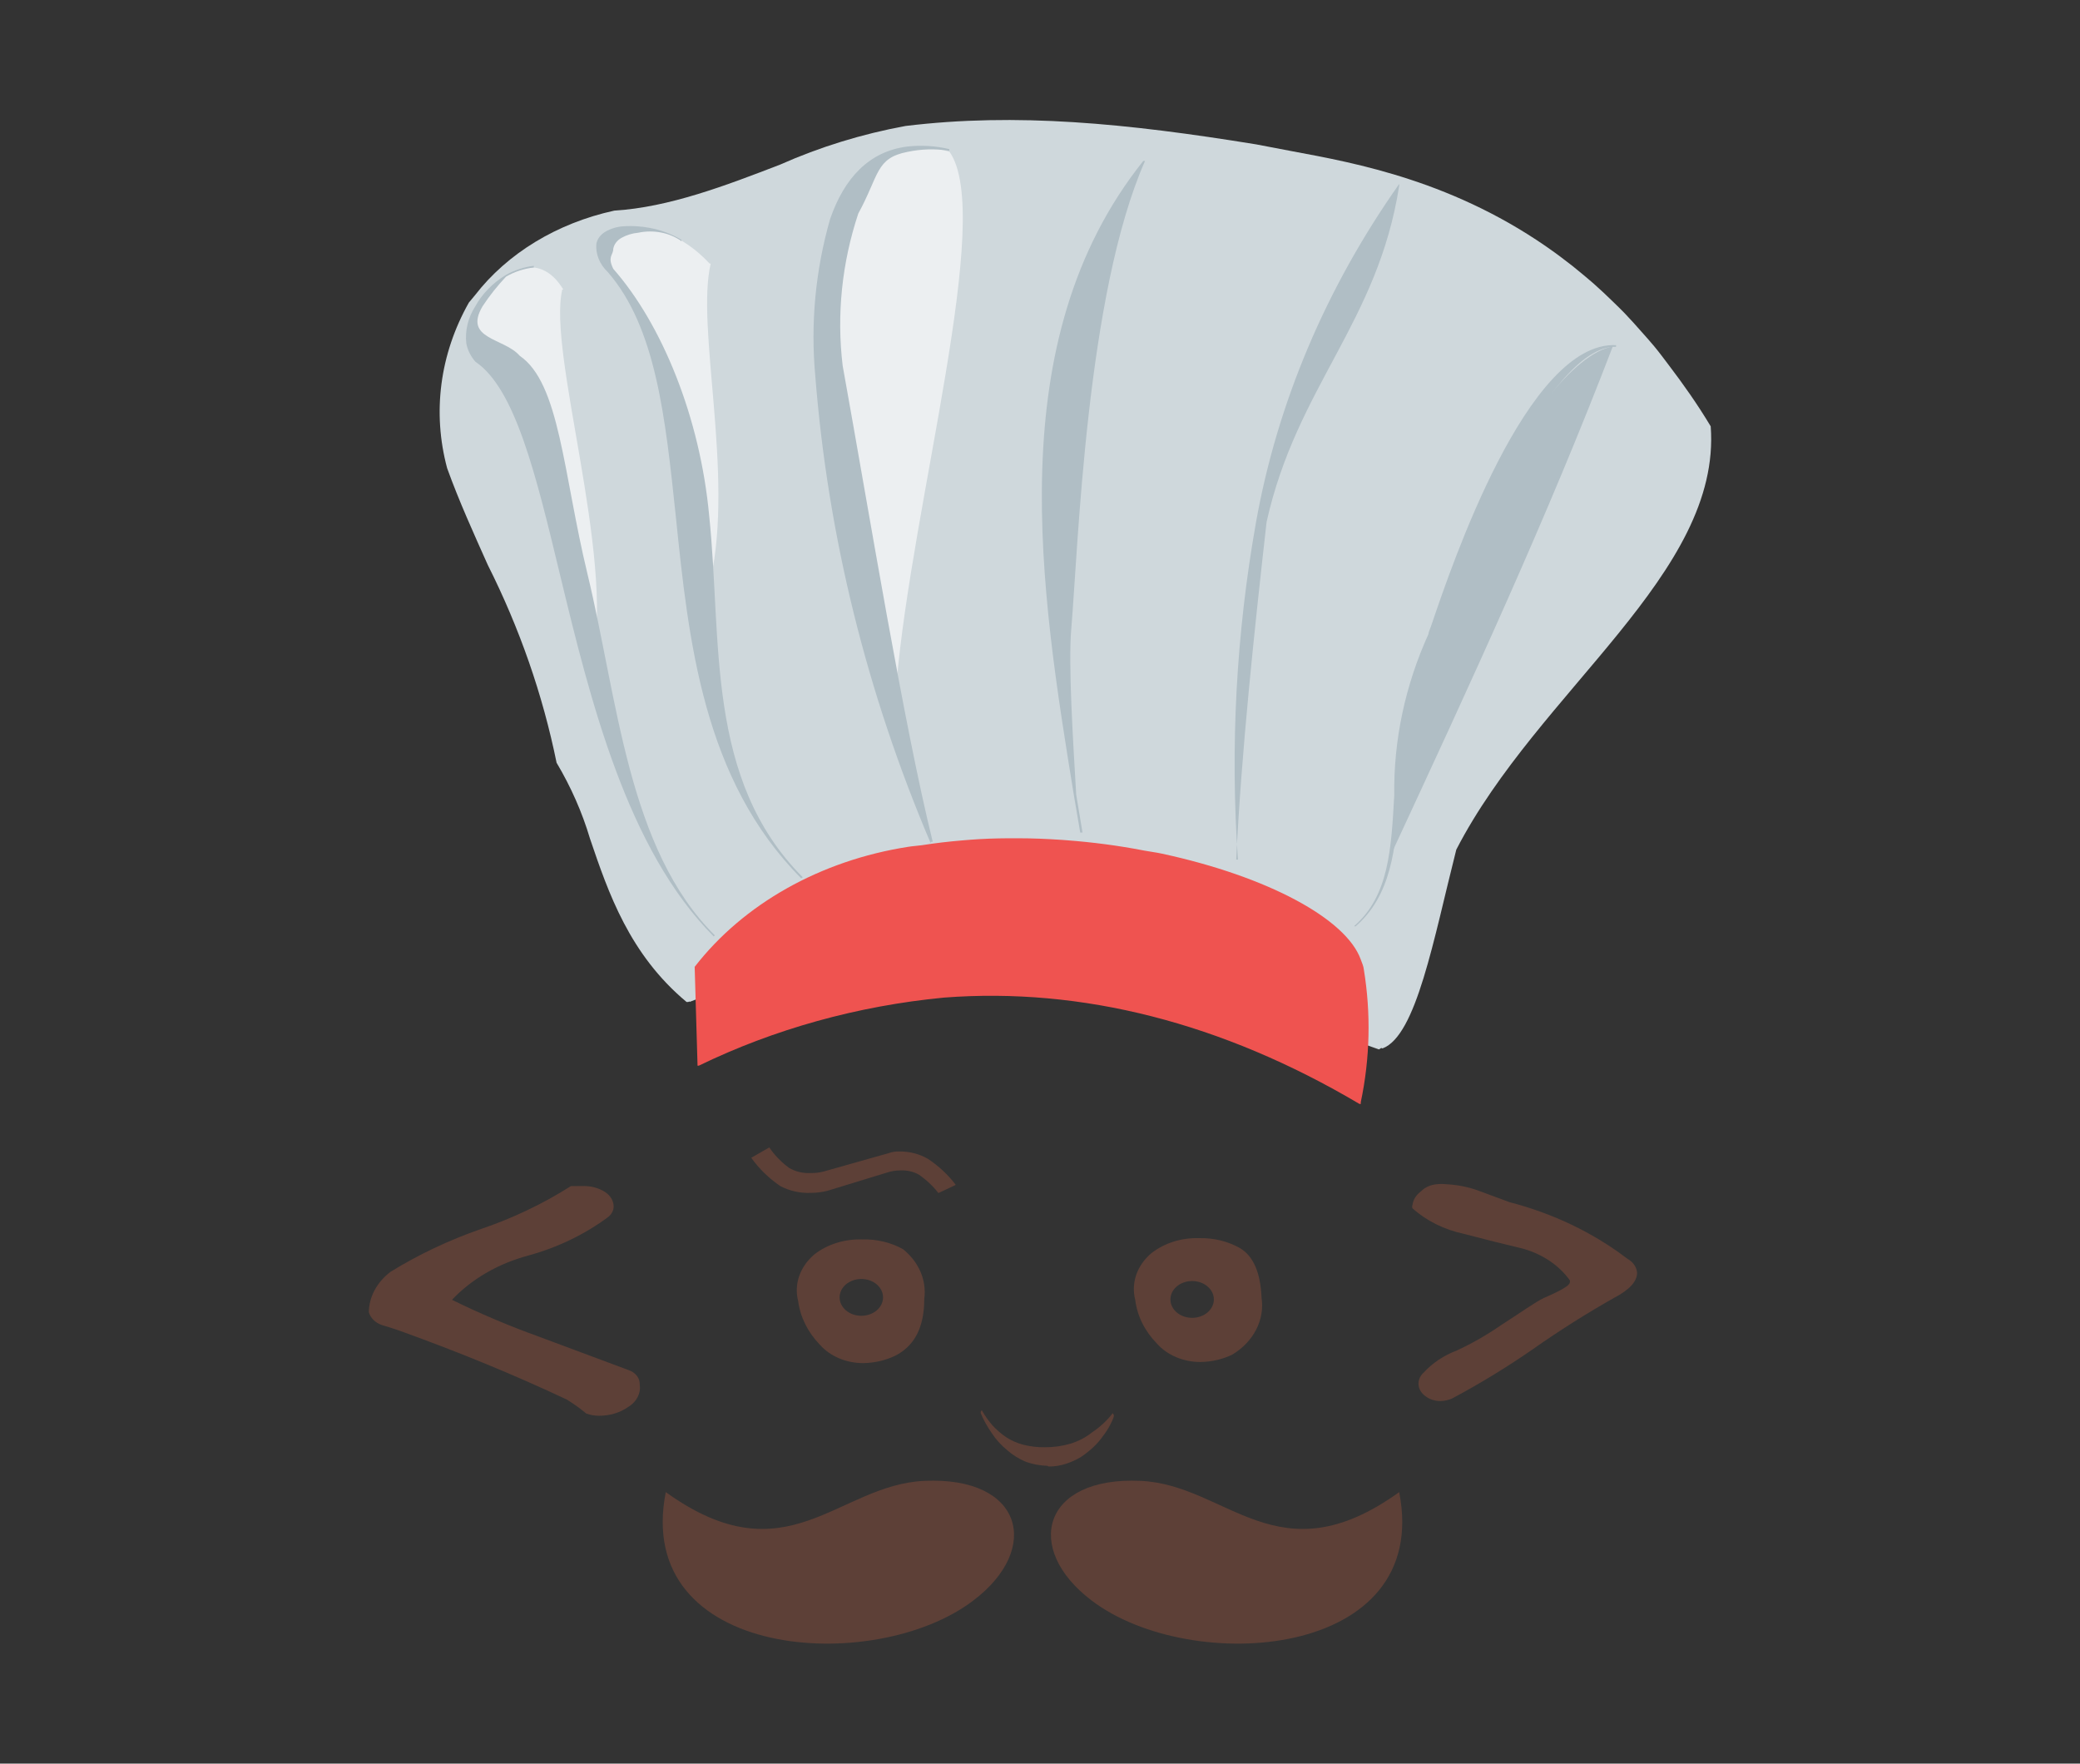 <svg width="92" height="78" viewBox="0 0 92 78" fill="none" xmlns="http://www.w3.org/2000/svg">
<rect x="0" y="0" width="92" height="78" fill="#333333" stroke="none"/>
<path d="M66.717 53.155C68.665 53.653 70.459 54.509 71.969 55.663C72.224 55.801 72.389 56.033 72.41 56.29C72.41 56.672 72.074 57.047 71.382 57.405C70.14 58.11 68.942 58.867 67.793 59.676C66.658 60.461 65.469 61.188 64.231 61.849C64.072 61.921 63.894 61.96 63.714 61.963C63.461 61.966 63.215 61.885 63.032 61.735C62.679 61.475 62.642 61.024 62.949 60.725C62.957 60.717 62.966 60.708 62.974 60.702C63.361 60.279 63.865 59.943 64.442 59.725C65.121 59.41 65.763 59.041 66.363 58.627C67.323 58.008 67.898 57.593 68.283 57.406C69.042 57.081 69.435 56.852 69.435 56.714C69.443 56.685 69.443 56.654 69.435 56.625C68.962 55.963 68.228 55.468 67.361 55.224C66.506 55.021 65.632 54.801 64.76 54.572C63.886 54.387 63.095 53.995 62.476 53.441C62.456 53.391 62.456 53.337 62.476 53.287C62.506 53.056 62.641 52.843 62.849 52.692C63.022 52.51 63.275 52.397 63.551 52.375C63.691 52.359 63.833 52.359 63.973 52.375C64.486 52.4 64.992 52.504 65.46 52.684L66.851 53.198M25.808 52.455C26.155 52.45 26.494 52.544 26.768 52.723C26.998 52.873 27.136 53.103 27.142 53.35C27.144 53.526 27.059 53.693 26.912 53.815C25.877 54.589 24.664 55.174 23.351 55.533C22.028 55.89 20.859 56.569 19.991 57.486C21.229 58.095 22.513 58.64 23.832 59.114L27.807 60.596C28.116 60.7 28.311 60.959 28.296 61.24C28.353 61.622 28.158 62 27.788 62.224C27.424 62.48 26.964 62.618 26.492 62.614C26.3 62.614 26.111 62.582 25.934 62.517C25.664 62.293 25.375 62.086 25.07 61.898C22.766 60.812 20.301 59.798 17.677 58.854C17.419 58.765 17.15 58.675 16.89 58.602C16.6 58.503 16.386 58.29 16.313 58.032C16.324 57.349 16.673 56.704 17.273 56.249C18.507 55.487 19.845 54.853 21.258 54.361C22.682 53.879 24.025 53.237 25.252 52.457L25.808 52.455Z" fill="#5D4037"/>
<path d="M42.264 52.39C41.937 51.959 41.528 51.578 41.055 51.259C40.675 51.035 40.221 50.918 39.759 50.926C39.604 50.923 39.451 50.947 39.309 50.999L36.428 51.813C36.244 51.862 36.054 51.883 35.861 51.878C35.52 51.899 35.18 51.818 34.901 51.651C34.552 51.394 34.257 51.088 34.027 50.747L33.229 51.204C33.567 51.683 34.002 52.107 34.515 52.457C34.92 52.671 35.391 52.777 35.868 52.757C36.112 52.756 36.355 52.725 36.589 52.668L39.249 51.854C39.43 51.795 39.621 51.764 39.817 51.764C40.108 51.748 40.4 51.815 40.643 51.951C40.978 52.184 41.27 52.458 41.507 52.765L42.266 52.408" fill="#5D4037"/>
<path fill-rule="evenodd" clip-rule="evenodd" d="M61.887 65.991C63.346 73.398 52.67 74.131 48.283 70.785C45.249 68.489 46.103 65.291 50.452 65.494C54.293 65.666 56.53 69.849 61.887 65.991Z" fill="#5D4037"/>
<path fill-rule="evenodd" clip-rule="evenodd" d="M29.448 65.991C27.989 73.398 38.665 74.131 43.052 70.785C46.086 68.489 45.231 65.291 40.883 65.494C37.041 65.666 34.805 69.849 29.448 65.991Z" fill="#5D4037"/>
<path d="M39.941 55.247C39.407 54.948 38.776 54.798 38.136 54.816C37.362 54.792 36.606 55.026 36.033 55.468C35.386 56.007 35.109 56.791 35.303 57.543C35.397 58.251 35.73 58.921 36.263 59.472C36.716 59.985 37.427 60.288 38.184 60.286C38.678 60.279 39.163 60.167 39.594 59.961C40.459 59.522 40.881 58.692 40.881 57.445C40.992 56.628 40.645 55.814 39.941 55.247ZM38.098 58.193C37.567 58.193 37.137 57.829 37.137 57.379C37.137 56.929 37.567 56.565 38.098 56.565C38.629 56.565 39.058 56.929 39.058 57.379C39.058 57.829 38.629 58.193 38.098 58.193Z" fill="#5D4037"/>
<path d="M46.374 64.86C46.64 64.862 46.903 64.82 47.152 64.738C47.39 64.66 47.616 64.556 47.825 64.43C48.02 64.296 48.204 64.148 48.373 63.991C48.532 63.84 48.672 63.676 48.794 63.502C48.911 63.349 49.015 63.188 49.101 63.021C49.168 62.901 49.224 62.775 49.264 62.647V62.574C49.245 62.551 49.228 62.527 49.216 62.501C48.967 62.826 48.655 63.115 48.294 63.355C48.018 63.577 47.692 63.745 47.334 63.853C46.974 63.958 46.592 64.01 46.211 64.007C45.885 64.012 45.561 63.973 45.251 63.893C44.984 63.822 44.735 63.711 44.511 63.568C44.286 63.416 44.083 63.24 43.905 63.047C43.719 62.836 43.56 62.61 43.426 62.371C43.405 62.389 43.388 62.411 43.378 62.436C43.378 62.436 43.378 62.484 43.378 62.501C43.508 62.813 43.677 63.112 43.876 63.396C44.056 63.669 44.283 63.919 44.549 64.137C44.787 64.348 45.067 64.521 45.375 64.651C45.68 64.76 46.006 64.82 46.335 64.829" fill="#5D4037"/>
<path d="M54.842 55.198C54.309 54.897 53.678 54.743 53.036 54.759C52.26 54.736 51.505 54.974 50.934 55.419C50.289 55.96 50.017 56.743 50.213 57.494C50.301 58.203 50.635 58.875 51.173 59.423C51.625 59.935 52.338 60.237 53.094 60.237C53.588 60.231 54.075 60.118 54.504 59.912C55.449 59.34 55.946 58.373 55.8 57.397C55.754 56.297 55.445 55.556 54.842 55.198ZM52.729 58.284C52.199 58.284 51.769 57.92 51.769 57.47C51.769 57.02 52.199 56.656 52.729 56.656C53.26 56.656 53.69 57.02 53.69 57.47C53.69 57.92 53.258 58.284 52.729 58.284Z" fill="#5D4037"/>
<path d="M73.828 16.17C73.612 15.886 73.399 15.595 73.178 15.329C73.002 15.114 72.822 14.919 72.644 14.716C72.381 14.417 72.117 14.12 71.85 13.843C71.691 13.678 71.53 13.525 71.369 13.367C71.072 13.078 70.777 12.797 70.478 12.534C70.342 12.415 70.207 12.301 70.071 12.188C69.725 11.895 69.376 11.619 69.025 11.359C68.942 11.299 68.862 11.237 68.78 11.178C64.408 8.016 59.978 7.213 57.134 6.685L55.56 6.385C49.801 5.449 44.961 4.976 40.054 5.571C38.123 5.926 36.256 6.502 34.506 7.28C32.096 8.208 29.59 9.168 27.171 9.315C24.639 9.869 22.44 11.203 21.007 13.059L20.738 13.383C19.452 15.663 19.115 18.245 19.778 20.709C20.307 22.175 20.959 23.606 21.574 24.983C22.985 27.789 24.006 30.726 24.618 33.733C25.254 34.803 25.75 35.927 26.095 37.087C26.912 39.497 27.843 42.208 30.368 44.315H30.435C30.456 44.307 30.477 44.301 30.498 44.293C30.504 44.297 30.508 44.302 30.513 44.307C32.698 43.43 34.807 42.842 36.852 42.481C37.139 42.43 37.423 42.395 37.707 42.354C38.052 42.304 38.397 42.252 38.738 42.213C39.292 42.153 39.842 42.109 40.388 42.081C40.436 42.078 40.484 42.073 40.532 42.071C47.526 41.746 53.78 43.912 59.89 46.025L60.992 46.412C61.027 46.399 61.059 46.364 61.094 46.348C61.113 46.355 61.13 46.361 61.149 46.368C62.646 45.814 63.405 41.55 64.413 37.577C68.042 30.535 76.155 25.366 75.666 18.855C75.074 17.869 74.455 16.996 73.828 16.17Z" fill="#CFD8DC"/>
<path d="M61.005 46.415L60.992 46.412L60.986 46.415H61.005Z" fill="#CFD8DC"/>
<path d="M60.323 42.874C60.31 42.729 60.239 42.581 60.187 42.435L60.185 42.429C59.539 40.643 56.091 38.769 51.395 37.755C51.137 37.697 50.872 37.669 50.611 37.619C50.6 37.617 50.589 37.615 50.577 37.612C49.456 37.395 48.323 37.248 47.183 37.162C47.114 37.157 47.045 37.151 46.976 37.146C46.328 37.102 45.682 37.074 45.032 37.074C44.461 37.071 43.888 37.079 43.317 37.112C43.062 37.126 42.809 37.148 42.556 37.169C41.96 37.219 41.367 37.287 40.781 37.38C40.576 37.409 40.369 37.419 40.164 37.453C36.296 38.056 32.886 39.973 30.726 42.76L30.851 47.066V47.132H30.908C34.245 45.511 37.937 44.486 41.757 44.12C47.834 43.656 54.056 45.227 60.132 48.825H60.189V48.743C60.597 46.805 60.643 44.824 60.323 42.874Z" fill="#EF5350"/>
<path fill-rule="evenodd" clip-rule="evenodd" d="M24.869 12.807C24.215 15.623 27.173 24.512 26.212 29.175C25.714 26.733 23.87 21.85 23.947 19.139C23.063 17.511 22.17 15.517 21.191 14.752C20.211 13.986 23.217 10.007 24.917 12.807" fill="#ECEFF1"/>
<path d="M31.579 41.426C27.738 37.585 26.107 30.966 24.763 25.391C23.698 20.962 22.785 17.186 21.028 15.998C20.819 15.758 20.679 15.48 20.625 15.184C20.564 14.62 20.7 14.053 21.018 13.556C21.321 13 21.787 12.521 22.371 12.163C22.741 11.947 23.165 11.809 23.61 11.757V11.83C23.167 11.882 22.747 12.02 22.381 12.236C21.994 12.647 21.647 13.086 21.344 13.546C20.48 15.012 22.304 14.939 22.987 15.735C24.763 16.947 24.907 20.928 25.982 25.373C27.326 30.94 27.769 37.542 31.617 41.368L31.56 41.425" fill="#B0BEC5"/>
<path fill-rule="evenodd" clip-rule="evenodd" d="M31.435 11.659C30.772 14.467 32.463 20.93 31.435 25.602C30.937 23.16 29.093 18.276 29.17 15.574C28.277 13.946 27.249 12.057 26.588 11.089C25.927 10.12 28.959 9.046 31.389 11.659" fill="#ECEFF1"/>
<path d="M30.149 10.666C29.616 10.288 28.903 10.15 28.229 10.293C27.964 10.317 27.711 10.395 27.489 10.52C27.293 10.629 27.161 10.805 27.125 11.001C27.125 11.294 26.856 11.342 27.125 11.889C29.275 14.331 30.966 18.457 31.368 22.812C31.945 28.338 31.186 34.46 35.506 38.798L35.439 38.847C31.1 34.484 30.456 28.355 29.89 22.82C29.43 18.473 29.016 14.485 26.885 12.035C26.523 11.692 26.339 11.24 26.377 10.782C26.419 10.567 26.561 10.377 26.77 10.252C27.006 10.112 27.28 10.028 27.567 10.008C28.485 9.947 29.4 10.159 30.149 10.611L30.092 10.668" fill="#B0BEC5"/>
<path d="M41.996 6.71C43.993 9.534 40.325 22.248 39.654 30.233C39.596 30.909 32.568 3.869 41.977 6.71" fill="#ECEFF1"/>
<path d="M41.16 37.282C38.333 30.638 36.618 23.689 36.062 16.64C35.846 14.308 36.066 11.962 36.716 9.688C37.34 7.881 38.435 6.693 40.133 6.481C40.754 6.412 41.383 6.451 41.986 6.594V6.667C41.375 6.572 40.746 6.588 40.143 6.716C38.722 6.992 38.895 7.742 37.963 9.443C37.237 11.63 37.001 13.913 37.272 16.174C38.481 22.88 39.97 32.03 41.256 37.23H41.189" fill="#B0BEC5"/>
<path d="M47.784 36.852C47.689 36.306 47.602 35.753 47.507 35.224C46.029 26.14 44.214 15.07 50.569 7.117H50.646C48.045 13.003 47.689 24.211 47.382 27.825C47.248 29.388 47.459 32.708 47.602 35.15C47.689 35.713 47.794 36.265 47.88 36.819H47.784" fill="#B0BEC5"/>
<path d="M54.679 38.015C54.899 33.327 55.486 27.841 56.022 23.086C57.356 17.095 60.948 14.263 61.889 8.206V8.135C58.65 12.729 56.498 17.813 55.553 23.104C54.677 28.038 54.408 33.036 54.755 38.017H54.66" fill="#B0BEC5"/>
<path d="M71.335 15.322C68.454 22.843 65.055 30.194 61.6 37.633C61.696 27.784 67.917 15.931 71.335 15.322Z" fill="#B0BEC5"/>
<path d="M59.911 40.945C61.427 39.611 61.535 37.559 61.669 35.175C61.636 32.736 62.15 30.313 63.185 28.036C63.185 27.939 63.271 27.784 63.338 27.571C64.183 25.088 67.553 15.085 71.48 15.264V15.337C68.398 15.239 64.471 25.105 63.541 27.604C63.474 27.807 63.455 27.937 63.417 28.043C62.313 30.485 62.246 32.926 61.882 35.157C61.757 37.55 61.517 39.617 59.961 40.968H59.904" fill="#B0BEC5"/>
</svg>
